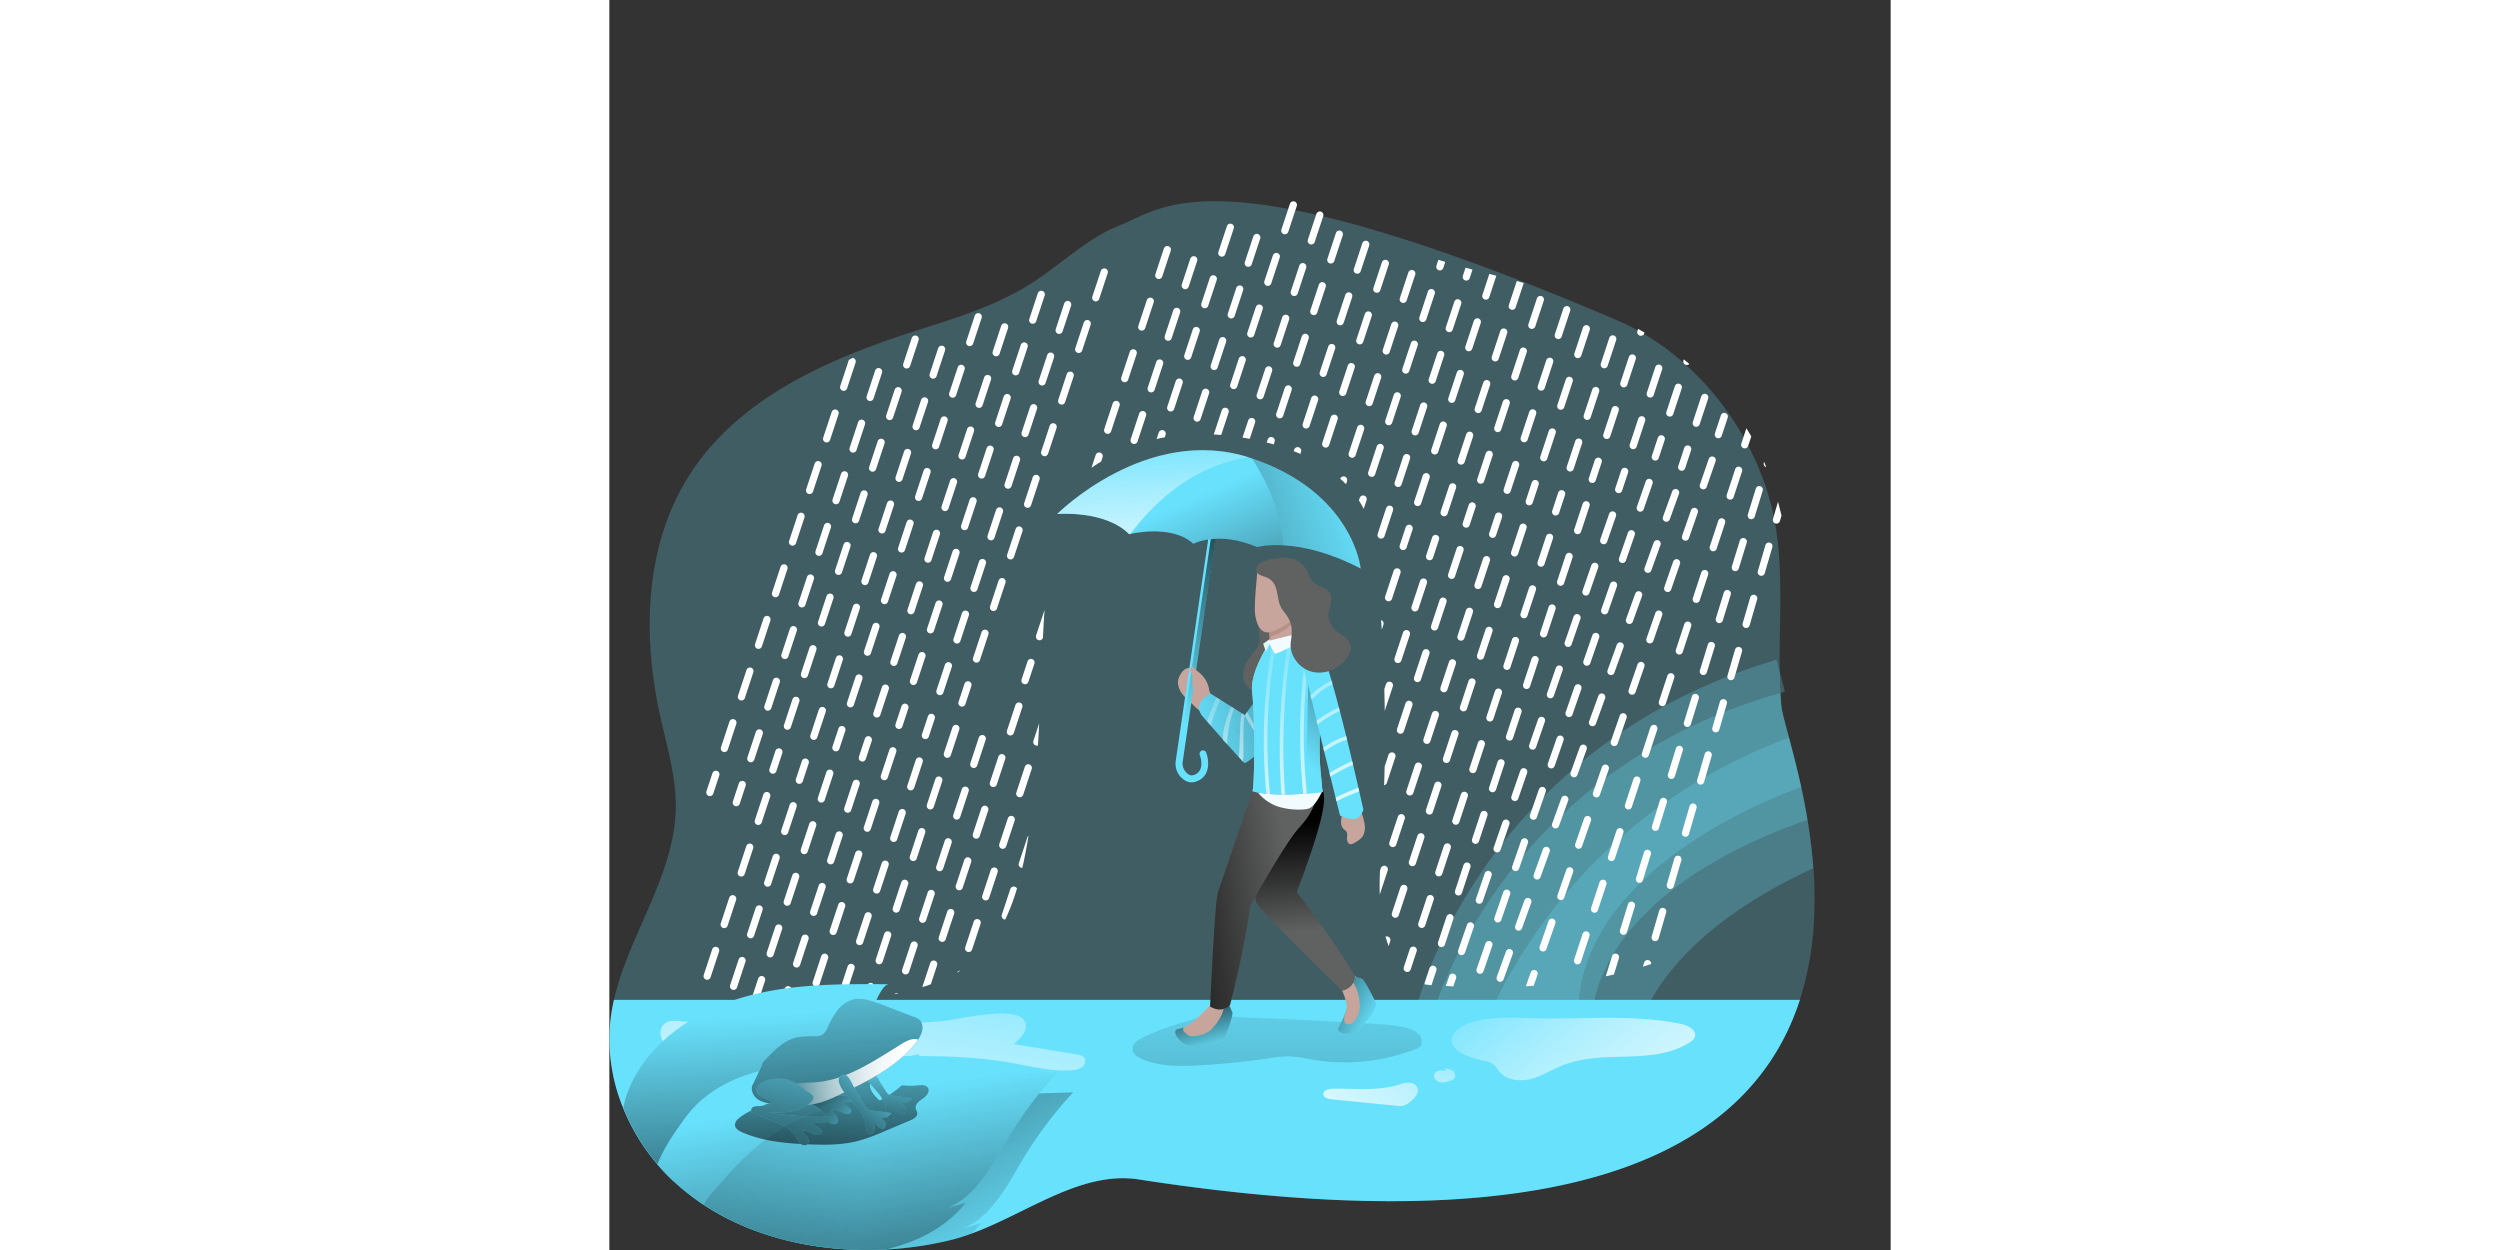 <svg id="Layer_1" data-name="Layer 1" xmlns="http://www.w3.org/2000/svg" xmlns:xlink="http://www.w3.org/1999/xlink" viewBox="0 0 562.53 548.78" width="200" height="100" class="illustration styles_illustrationTablet__1DWOa"><rect x="0" y="0" width="562.53" height="548.78" fill="#333333" stroke="none"/><defs><linearGradient id="linear-gradient" x1="168.84" y1="495.22" x2="52.44" y2="283.43" gradientUnits="userSpaceOnUse"><stop offset="0" stop-color="#010101" stop-opacity="0"></stop><stop offset="0.95" stop-color="#010101"></stop></linearGradient><linearGradient id="linear-gradient-2" x1="307.63" y1="338.58" x2="306.77" y2="735.47" xlink:href="#linear-gradient"></linearGradient><linearGradient id="linear-gradient-3" x1="268.24" y1="243.83" x2="428.03" y2="201.74" xlink:href="#linear-gradient"></linearGradient><linearGradient id="linear-gradient-4" x1="267.21" y1="215.58" x2="350.54" y2="365.92" gradientUnits="userSpaceOnUse"><stop offset="0" stop-color="#fff" stop-opacity="0"></stop><stop offset="0.13" stop-color="#fff" stop-opacity="0.23"></stop><stop offset="0.23" stop-color="#fff" stop-opacity="0.41"></stop><stop offset="0.35" stop-color="#fff" stop-opacity="0.59"></stop><stop offset="0.48" stop-color="#fff" stop-opacity="0.74"></stop><stop offset="0.6" stop-color="#fff" stop-opacity="0.85"></stop><stop offset="0.72" stop-color="#fff" stop-opacity="0.93"></stop><stop offset="0.84" stop-color="#fff" stop-opacity="0.98"></stop><stop offset="0.95" stop-color="#fff"></stop></linearGradient><linearGradient id="linear-gradient-5" x1="269.68" y1="214.21" x2="353.01" y2="364.55" xlink:href="#linear-gradient-4"></linearGradient><linearGradient id="linear-gradient-6" x1="271.93" y1="212.97" x2="355.26" y2="363.31" xlink:href="#linear-gradient-4"></linearGradient><linearGradient id="linear-gradient-7" x1="278.01" y1="209.6" x2="361.34" y2="359.93" xlink:href="#linear-gradient-4"></linearGradient><linearGradient id="linear-gradient-8" x1="350.83" y1="373.5" x2="307.24" y2="349.02" xlink:href="#linear-gradient"></linearGradient><linearGradient id="linear-gradient-9" x1="319.6" y1="334.9" x2="315.88" y2="284.79" xlink:href="#linear-gradient"></linearGradient><linearGradient id="linear-gradient-10" x1="278.9" y1="387.75" x2="269.74" y2="355.1" xlink:href="#linear-gradient"></linearGradient><linearGradient id="linear-gradient-11" x1="314.23" y1="317.38" x2="236.63" y2="329.69" xlink:href="#linear-gradient"></linearGradient><linearGradient id="linear-gradient-12" x1="285.67" y1="205.35" x2="369" y2="355.69" xlink:href="#linear-gradient-4"></linearGradient><linearGradient id="linear-gradient-13" x1="290.76" y1="202.53" x2="374.09" y2="352.87" xlink:href="#linear-gradient-4"></linearGradient><linearGradient id="linear-gradient-14" x1="297.18" y1="198.97" x2="380.5" y2="349.31" xlink:href="#linear-gradient-4"></linearGradient><linearGradient id="linear-gradient-15" x1="317.28" y1="258.18" x2="385.02" y2="177.3" xlink:href="#linear-gradient"></linearGradient><linearGradient id="linear-gradient-16" x1="307.2" y1="193.42" x2="390.53" y2="343.76" xlink:href="#linear-gradient-4"></linearGradient><linearGradient id="linear-gradient-17" x1="304.67" y1="194.82" x2="388" y2="345.15" xlink:href="#linear-gradient-4"></linearGradient><linearGradient id="linear-gradient-18" x1="301.85" y1="196.38" x2="385.18" y2="346.72" xlink:href="#linear-gradient-4"></linearGradient><linearGradient id="linear-gradient-19" x1="299.23" y1="197.84" x2="382.56" y2="348.17" xlink:href="#linear-gradient-4"></linearGradient><linearGradient id="linear-gradient-20" x1="296.52" y1="199.34" x2="379.85" y2="349.67" xlink:href="#linear-gradient-4"></linearGradient><linearGradient id="linear-gradient-21" x1="269.4" y1="244.6" x2="303.27" y2="114.28" xlink:href="#linear-gradient"></linearGradient><linearGradient id="linear-gradient-22" x1="251.58" y1="113.35" x2="258.03" y2="234.26" xlink:href="#linear-gradient-4"></linearGradient><linearGradient id="linear-gradient-23" x1="342.59" y1="144.22" x2="138.56" y2="210.8" xlink:href="#linear-gradient"></linearGradient><linearGradient id="linear-gradient-24" x1="270.85" y1="144.69" x2="329.04" y2="277.98" xlink:href="#linear-gradient"></linearGradient><clipPath id="clip-path" transform="translate(-14.33 73.96)"><path d="M207,175.08c-4.68,43.1-1.81,87.08-10.8,129.5-3.36,15.86-8.89,32.22-21.16,42.83-7.21,6.23-16.23,10-25.39,12.62-26.28,7.54-54.16,6.4-81.47,5.19-4.31-.19-9-.53-12.22-3.42-2.58-2.33-3.67-5.85-4.57-9.21a244.92,244.92,0,0,1-3-113.75c3-13.89,7.12-27.56,8.75-41.67,1.79-15.52.49-31.42,4.09-46.62C69.22,116.81,99.62,93,131,78.16s65.61-23.7,94.85-42.33c14.64-9.32,28.26-21.19,45.06-25.57S305.76,9.69,322,16s31.49,15.14,47.85,21.23c15.79,5.88,32.41,9.16,48.62,13.77C455.94,61.7,493,81.15,513.61,114.19c16.65,26.7,20.81,59.49,19.3,90.92s-8.24,62.37-11.64,93.65c-.91,8.32-1.7,17-6.2,24.09-3.38,5.3-8.58,9.17-13.9,12.52-36.19,22.78-81.31,25.88-124,23.32-3.41-.2-6.95-.47-9.95-2.1a18.64,18.64,0,0,1-6.31-6.36c-10.22-15.5-8.75-35.6-7.58-54.13A755.33,755.33,0,0,0,351,172.45c-.63-6.19-1.35-12.43-3.44-18.29-8.46-23.63-36.16-34-61.11-36.83-20.95-2.35-39.82,1-57.68,12.24C211.87,140.24,209.17,155.44,207,175.08Z" fill="none"></path></clipPath><linearGradient id="linear-gradient-25" x1="403" y1="336.68" x2="531.53" y2="504.49" xlink:href="#linear-gradient-4"></linearGradient><linearGradient id="linear-gradient-26" x1="142.53" y1="315.23" x2="97.9" y2="566.05" xlink:href="#linear-gradient-4"></linearGradient><linearGradient id="linear-gradient-27" x1="77.98" y1="371.88" x2="86.9" y2="530.76" xlink:href="#linear-gradient"></linearGradient><linearGradient id="linear-gradient-28" x1="391.99" y1="351.67" x2="282.49" y2="488.53" xlink:href="#linear-gradient-4"></linearGradient><linearGradient id="linear-gradient-29" x1="408.07" y1="364.53" x2="298.57" y2="501.4" xlink:href="#linear-gradient-4"></linearGradient><linearGradient id="linear-gradient-30" x1="121.82" y1="407.49" x2="150.38" y2="583.34" xlink:href="#linear-gradient"></linearGradient><linearGradient id="linear-gradient-31" x1="114.06" y1="356.1" x2="109" y2="493.86" xlink:href="#linear-gradient"></linearGradient><linearGradient id="linear-gradient-32" x1="133.63" y1="422.99" x2="89.48" y2="391.54" xlink:href="#linear-gradient"></linearGradient><linearGradient id="linear-gradient-33" x1="136.88" y1="389.09" x2="131.04" y2="444.12" xlink:href="#linear-gradient"></linearGradient><linearGradient id="linear-gradient-34" x1="110.88" y1="337.66" x2="121.15" y2="495.66" xlink:href="#linear-gradient"></linearGradient><linearGradient id="linear-gradient-35" x1="91.28" y1="396.75" x2="149.85" y2="396.75" xlink:href="#linear-gradient-4"></linearGradient><linearGradient id="linear-gradient-36" x1="101.97" y1="365.52" x2="82.82" y2="485.26" xlink:href="#linear-gradient"></linearGradient><linearGradient id="linear-gradient-37" x1="137.41" y1="393.67" x2="103.14" y2="440.03" xlink:href="#linear-gradient"></linearGradient><linearGradient id="linear-gradient-38" x1="125.36" y1="439.7" x2="-406.22" y2="412.4" xlink:href="#linear-gradient"></linearGradient></defs><title>Rain</title><path d="M543.33,326.88A138.31,138.31,0,0,1,537,365c-19.18,59.41-88.07,110.14-290.2,78.85-28.69-4.44-54.94,20.07-83.32,26.75a155.15,155.15,0,0,1-52.27,3.33C86,471.25,61,462,42.37,444.46S12,400.68,14.73,374.62A80.29,80.29,0,0,1,16.34,365c.07-.22.1-.47.16-.69,6.69-28.5,26.5-54.09,27-83.51.22-14-4.06-27.55-7-41.18-7.61-34.59-6.56-73,11.86-103.22,21-34.49,60.17-52,97.77-64.23,18.42-6,37.31-11.38,53.76-21.91,13-8.3,24.29-19.71,38.52-25.29,19.88-7.8,41.94-33.48,217.73,41.4,33,14,59,45.68,68.23,81.32,6.08,23.58,3.39,48.44,3.8,73,.06,3.21.16,6.41.35,9.61.09,1.87.25,3.74.41,5.61.22,2.47,1.56,7.36,3.36,14.05,1.59,5.92,3.52,13.28,5.36,21.62,1,4.53,1.93,9.38,2.76,14.45,1.11,6.72,2,13.86,2.57,21.24A184.91,184.91,0,0,1,543.33,326.88Z" transform="translate(-14.33 73.96)" fill="#68e1fd" opacity="0.24" style="isolation: isolate;"></path><path d="M537.56,271.56c-17.28,6.24-92.92,36.61-97.68,94.34h-70.5s28.85-112.19,157.4-150.27l1.3,5,2.38,9.07c-.7.19-1.36.35-2,.54.09,1.87.25,3.74.41,5.61.22,2.47,1.56,7.36,3.36,14.05C533.79,255.86,535.72,263.22,537.56,271.56Z" transform="translate(-14.33 73.96)" fill="#68e1fd" opacity="0.24" style="isolation: isolate;"></path><path d="M540.32,286c-23.62,8-90.67,35.19-95.08,88.8h-70.5s.85-3.3,2.88-8.91c9.8-26.72,46.95-106.14,150.81-135.62.09,1.87.25,3.74.41,5.61.22,2.47,1.56,7.36,3.36,14.05,1.59,5.92,3.52,13.28,5.36,21.62C538.54,276.09,539.49,280.94,540.32,286Z" transform="translate(-14.33 73.96)" fill="#68e1fd" opacity="0.24" style="isolation: isolate;"></path><path d="M542.89,307.25c-28.5,13-76.63,41.56-80.37,87.22H392a144.56,144.56,0,0,1,7.2-19.66c1.17-2.76,2.54-5.74,4.09-8.91,16.36-33.41,53.35-87.81,128.93-116,1.59,5.92,3.52,13.28,5.36,21.62,1,4.53,1.93,9.38,2.76,14.45C541.43,292.73,542.35,299.87,542.89,307.25Z" transform="translate(-14.33 73.96)" fill="#68e1fd" opacity="0.24" style="isolation: isolate;"></path><path d="M537,365c-19.18,59.41-88.07,110.14-290.2,78.85-25.36-3.93-48.82,14.77-73.52,23.77a82.91,82.91,0,0,1-9.8,3,155.52,155.52,0,0,1-27.8,4,157.34,157.34,0,0,1-24.47-.67c-23.62-2.5-47-10.84-65.28-26.34-1.08-.92-2.19-1.87-3.23-2.85a3,3,0,0,1-.35-.29,86.66,86.66,0,0,1-6.94-7.26,90.87,90.87,0,0,1-15-24.66v0a79.21,79.21,0,0,1-5.67-37.88A80.29,80.29,0,0,1,16.34,365Z" transform="translate(-14.33 73.96)" fill="#68e1fd"></path><path d="M218,405.59A175.09,175.09,0,0,0,195.87,435c-7,11.73-13.72,25.23-26.37,30.37,2.66-.76,5.32-1.52,8-2.31a49,49,0,0,1-4.22,4.62,82.91,82.91,0,0,1-9.8,3,155.52,155.52,0,0,1-27.8,4,157.34,157.34,0,0,1-24.47-.67c-25-2.66-49.87-11.85-68.51-29.19,2.92-6.95,7.83-13.83,11.54-18.93,8.27-11.51,21.84-18.45,35.5-21.21,16.36-3.3,33.29-1.49,49.94-.28A686,686,0,0,0,218,405.59Z" transform="translate(-14.33 73.96)" fill="url(#linear-gradient)"></path><path d="M248.34,381.64c-2.06,1-4.37,2.6-4.3,4.9.05,2.13,2.16,3.58,4.12,4.44,7.54,3.29,16.08,3.24,24.3,2.82,10.74-.55,21.46-1.64,32.09-3.25a48.71,48.71,0,0,1,8-.79,61,61,0,0,1,9.76,1.38,86.43,86.43,0,0,0,46-4.5,5.47,5.47,0,0,0,1.52-.78c1.51-1.19,1.46-3.64.35-5.21a9.13,9.13,0,0,0-4.8-3c-4.37-1.41-9-1.72-13.61-2q-28.31-1.78-56.64-2.85c-7.77-.3-16.3-1.72-23.79.53C263.54,375.65,255.69,378,248.34,381.64Z" transform="translate(-14.33 73.96)" fill="url(#linear-gradient-2)"></path><path d="M335.89,284.31a12.11,12.11,0,0,0-.29,3.11,4.07,4.07,0,0,0,1.28,2.76,7.4,7.4,0,0,1,.82.66c.75.81.55,2.09.5,3.21s.38,2.52,1.49,2.63a2.48,2.48,0,0,0,1.35-.39c1.72-.89,3.5-2,4.37-3.71a8.57,8.57,0,0,0,.38-5.33,25.71,25.71,0,0,0-1.48-5.08,1.19,1.19,0,0,0-.4-.58,1.16,1.16,0,0,0-.64-.13,13.93,13.93,0,0,0-5.61,1.2" transform="translate(-14.33 73.96)" fill="#c8a59c"></path><path d="M280.43,233.89a10.39,10.39,0,0,1-2.71-4.67,12.08,12.08,0,0,0-2.4-5.83c-1.58-2-4.91-4.95-7.7-3.84a5.11,5.11,0,0,0-2.25,2.12,8.57,8.57,0,0,0-1.2,2.4c-.69,2.45.43,5.09,2,7.05a43,43,0,0,0,4.1,4,20.94,20.94,0,0,0,3.56,3.17" transform="translate(-14.33 73.96)" fill="#c8a59c"></path><path d="M314.57,240.84s-5.41,6.22-11.11,11.83c-.37.39-.77.77-1.15,1.14-3.4,3.28-6.75,6.18-9,7.26-.45.21-18.23-20.18-18.23-20.18-5.59-6.07,3.11-10.41,3.11-10.41L293.31,240l1.05-1.42,6.58-8.93,1-1.32L317.58,207Z" transform="translate(-14.33 73.96)" fill="#68e1fd"></path><path d="M314.57,240.84s-5.41,6.22-11.11,11.83c-.37.39-.77.77-1.15,1.14-3.4,3.28-6.75,6.18-9,7.26-.45.21-18.23-20.18-18.23-20.18-5.59-6.07,3.11-10.41,3.11-10.41L293.31,240l1.05-1.42,6.58-8.93,1-1.32L317.58,207Z" transform="translate(-14.33 73.96)" fill="url(#linear-gradient-3)"></path><path d="M278.44,244.6c-.44-.37-1.24-1.47-1.63-1.81a94.07,94.07,0,0,1,4.1-10.54l1.56,1A69.25,69.25,0,0,0,278.44,244.6Z" transform="translate(-14.33 73.96)" fill="url(#linear-gradient-4)"></path><path d="M285.58,252.76c-.43-.35-1.39-1.35-1.82-1.7-.59-3.46,1.91-11.15,3.54-14.72l1.4.74C287,240.74,285.48,248.84,285.58,252.76Z" transform="translate(-14.33 73.96)" fill="url(#linear-gradient-5)"></path><path d="M292.51,260.38c-.42-.16-1.72-2-1.83-2,.56-4.94.23-14.48,1.21-19.18l1.34.71C292.27,244.6,293.05,255.43,292.51,260.38Z" transform="translate(-14.33 73.96)" fill="url(#linear-gradient-6)"></path><path d="M303.46,252.67c-.37.39-.77.77-1.15,1.14a88.76,88.76,0,0,1-9-13.82l1.05-1.42A87.83,87.83,0,0,0,303.46,252.67Z" transform="translate(-14.33 73.96)" fill="url(#linear-gradient-7)"></path><path d="M310.68,239.14a101.62,101.62,0,0,1-9.74-9.5l1-1.32a99.16,99.16,0,0,0,9.83,9.61C312.54,238.61,311.47,239.81,310.68,239.14Z" transform="translate(-14.33 73.96)" fill="#75b1b0"></path><path d="M306.37,192.4c-3.45,1.47-6.3,4-7.07,7.39-.58,2.51.82,4.72.56,7.2-.31,3-2.5,5.21-4.25,7.45-3.83,4.89-4.73,11.93,1.73,15.32a11.19,11.19,0,0,0,11.71-1.24c3.16-2.42,3.55-6.53,5.77-9.6,2.42-3.36,5.73-5.44,7.18-9.5,1.88-5.23,2.44-14.22-3.38-17.24C315.29,190.46,310.41,190.68,306.37,192.4Z" transform="translate(-14.33 73.96)" fill="#606161"></path><path d="M341.57,354.6l-.13.49-.12-.58Z" transform="translate(-14.33 73.96)" fill="#b3d8dc"></path><path d="M351.12,366.9A20.49,20.49,0,0,1,346,375a8.61,8.61,0,0,1-2.26,3.12c-3.69,3-11,1.64-9.27-.95a47.28,47.28,0,0,0,3.84-9l3.14-13,.13-.49a4.32,4.32,0,0,1,.61.22c.67.21,1.64.55,2.44.79C346,356.07,351.12,366.9,351.12,366.9Z" transform="translate(-14.33 73.96)" fill="#68e1fd"></path><path d="M351.12,366.9A20.49,20.49,0,0,1,346,375a8.61,8.61,0,0,1-2.26,3.12c-3.69,3-11,1.64-9.27-.95a47.28,47.28,0,0,0,3.84-9l3.14-13,.13-.49a4.32,4.32,0,0,1,.61.22c.67.21,1.64.55,2.44.79C346,356.07,351.12,366.9,351.12,366.9Z" transform="translate(-14.33 73.96)" fill="url(#linear-gradient-8)"></path><path d="M342.18,354.82a4.32,4.32,0,0,0-.61-.22l.06-.24A3.62,3.62,0,0,1,342.18,354.82Z" transform="translate(-14.33 73.96)" fill="#b3d8dc"></path><path d="M335.59,360s3.32,6.4,2.19,9.78-1.51,6.3,1.43,5.89,4.49-5.38,4.59-7.44-.76-8.81-3.3-11.16" transform="translate(-14.33 73.96)" fill="#c8a59c"></path><path d="M324.24,267.42s3.29-.46,3.86,8.93-12,41.36-12,41.36a419.4,419.4,0,0,1,25.58,36.66s.38,5.08-5.6,6.66c0,0-35.46-34.53-37.58-38.47s0-51.49,0-51.49S310.86,277.74,324.24,267.42Z" transform="translate(-14.33 73.96)" fill="#606161"></path><path d="M324.24,267.42s3.29-.46,3.86,8.93-12,41.36-12,41.36a419.4,419.4,0,0,1,25.58,36.66s.38,5.08-5.6,6.66c0,0-35.46-34.53-37.58-38.47s0-51.49,0-51.49S310.86,277.74,324.24,267.42Z" transform="translate(-14.33 73.96)" fill="url(#linear-gradient-9)"></path><path d="M286.53,367.51l-.49.27.36-.52A1.05,1.05,0,0,0,286.53,367.51Z" transform="translate(-14.33 73.96)" fill="#b3d8dc"></path><path d="M284.15,382.86a28.49,28.49,0,0,1-10.59,1.89,9.87,9.87,0,0,1-4.06.52c-4.7-.64-8.73-6.81-5.68-7.39a74.93,74.93,0,0,0,10.62-3.48l11.6-6.62.49-.27c0,.09.12.27.21.46.3.67.73,1.64,1.1,2.44C288.45,371.69,284.15,382.86,284.15,382.86Z" transform="translate(-14.33 73.96)" fill="#68e1fd"></path><path d="M284.15,382.86a28.49,28.49,0,0,1-10.59,1.89,9.87,9.87,0,0,1-4.06.52c-4.7-.64-8.73-6.81-5.68-7.39a74.93,74.93,0,0,0,10.62-3.48l11.6-6.62.49-.27c0,.09.12.27.21.46.3.67.73,1.64,1.1,2.44C288.45,371.69,284.15,382.86,284.15,382.86Z" transform="translate(-14.33 73.96)" fill="url(#linear-gradient-10)"></path><path d="M286.74,368c-.09-.19-.18-.37-.21-.46l.18-.12A3.51,3.51,0,0,1,286.74,368Z" transform="translate(-14.33 73.96)" fill="#b3d8dc"></path><path d="M278.49,366.83s-6.87,7.78-10.1,9.28-2.56,2.37-.24,4.21,8.44-.52,10-1.87,5.86-6.61,5.83-10.07" transform="translate(-14.33 73.96)" fill="#c8a59c"></path><path d="M324.27,277.41s-.61,5-7,11.91-21.49,34.27-21.49,34.27a418.45,418.45,0,0,1-9,43.78s-3.43,3.77-8.69.52c0,0,2-45.88,3.43-50.13s15.17-44.43,15.17-44.43S307.57,274.79,324.27,277.41Z" transform="translate(-14.33 73.96)" fill="#606161"></path><path d="M324.27,277.41s-.61,5-7,11.91-21.49,34.27-21.49,34.27a418.45,418.45,0,0,1-9,43.78s-3.43,3.77-8.69.52c0,0,2-45.88,3.43-50.13s15.17-44.43,15.17-44.43S307.57,274.79,324.27,277.41Z" transform="translate(-14.33 73.96)" fill="url(#linear-gradient-11)"></path><path d="M299.12,274.05a19.71,19.71,0,0,0,6.48,5.15c4.38,2.26,12.3,2.78,15.61,1.86s6.36-8.29,6.36-8.29S301.61,274.76,299.12,274.05Z" transform="translate(-14.33 73.96)" fill="#f2fbff"></path><path d="M321.17,207.34a15,15,0,0,1,6.35,8.78c1.36,5.84-2.7,31.07-.81,49.93.75,7.47.86,7.67.86,7.67s-21,2.86-30.95-.39c.77,1.27,1.53-27.41-.1-43.87-.9-9.11,8.39-22.39,8.39-22.39S313.08,204.53,321.17,207.34Z" transform="translate(-14.33 73.96)" fill="#93c6c9"></path><path d="M326.71,266.06c.75,7.46.87,7.66.87,7.66s-2.89.39-7,.72l-1.62.12c-2.43.16-5.17.3-8,.32h-1.63c-1.68,0-3.34-.08-4.95-.19-.55-.05-1.09-.1-1.63-.17a28.76,28.76,0,0,1-6.09-1.17c.74-.94,1.4-28.07-.16-43.88-.9-9.13,8.38-22.41,8.38-22.41s.32-.1.9-.24,1-.23,1.7-.35a34.34,34.34,0,0,1,5.08-.46c.53,0,1.06,0,1.62,0a23.91,23.91,0,0,1,6.74,1.22,1,1,0,0,1,.23.07,11.4,11.4,0,0,1,1.26.91,14.79,14.79,0,0,1,5.07,7.87C328.88,222,324.82,247.18,326.71,266.06Z" transform="translate(-14.33 73.96)" fill="#68e1fd"></path><path d="M304.41,274.69c-.55-.05-1.09-.1-1.63-.17a240.64,240.64,0,0,1,3-67.7c.44-.1,1-.23,1.7-.35A238.08,238.08,0,0,0,304.41,274.69Z" transform="translate(-14.33 73.96)" fill="url(#linear-gradient-12)"></path><path d="M311,274.88h-1.63A297,297,0,0,1,312.59,206c.53,0,1.06,0,1.62,0A293.29,293.29,0,0,0,311,274.88Z" transform="translate(-14.33 73.96)" fill="url(#linear-gradient-13)"></path><path d="M320.57,274.44l-1.62.12a255.4,255.4,0,0,1,2-67.29,1,1,0,0,1,.23.07,11.4,11.4,0,0,1,1.26.91A251.33,251.33,0,0,0,320.57,274.44Z" transform="translate(-14.33 73.96)" fill="url(#linear-gradient-14)"></path><polygon points="289.96 280.56 287.05 282.6 288.24 286.14 290.02 282.27 289.96 280.56" fill="#e4f4f6"></polygon><path d="M316.84,194.93l2.22,11.61s-12,3-14.53,2.71L304,203.2" transform="translate(-14.33 73.96)" fill="#c8a59c"></path><path d="M316.81,195.19a.88.88,0,0,1,.05-.15l0-.11L304,203.2l.3,3.4c.28-.08.43-1.11.73-1.22C307.17,204.61,314.43,202.12,316.81,195.19Z" transform="translate(-14.33 73.96)" fill="#b69188"></path><path d="M318.63,203.66,320,207s-12.79,6.17-13.3,6.11-3.2-5.64-3.2-5.64Z" transform="translate(-14.33 73.96)" fill="#f2fbff"></path><path d="M321,183.59c-1.07-3.94-4.38-8.67-12.52-9.63-5.83-.7-8.4.76-8.85,2.51a3.27,3.27,0,0,0-.59,1.36l-.18-1.2c-.26,3.28-1.23,12.1-1.14,17.11s2.08,10.19,5.74,9.93,12.36-5.83,14.24-8.19S322.05,187.53,321,183.59Z" transform="translate(-14.33 73.96)" fill="#c8a59c"></path><path d="M316.86,210.35l18.25,73.71a14.94,14.94,0,0,0,5.94,1.54c3,0,4.34-4,4.34-4s-14.67-66.71-19.53-71.22S316.7,207.55,316.86,210.35Z" transform="translate(-14.33 73.96)" fill="#68e1fd"></path><path d="M326.3,248.47l-5.17-21.75s-.48,26.8-.86,31.57c-1.32,16.27,7.3,14.48,7.3,14.48l-.86-22.64" transform="translate(-14.33 73.96)" fill="url(#linear-gradient-15)"></path><path d="M307,171.29s-6.32.41-8,2.93c-1.95,3,.52,4.27,3.08,5.05,7.26,2.22,4.27,10.12,8,14.77,3.94,4.88,4.34,7.62,3.45,13.62-.85,5.78,3.42,11.7,9.06,13.23s12-1.07,15.44-5.81c1.32-1.81,2.27-4.15,1.58-6.29-.95-3-4.49-4.18-6.75-6.36a9.11,9.11,0,0,1-2.71-7.4c.3-2.94,2-6.08.54-8.65-1.08-1.89-3.42-2.55-5.41-3.42-4-1.78-3.71-6.24-6.68-9.11C315.56,170.83,311.11,170.51,307,171.29Z" transform="translate(-14.33 73.96)" fill="#606161"></path><path d="M331.86,226.44a30,30,0,0,0-9.31,6.9l-.45-1.87a31.26,31.26,0,0,1,9.3-6.61C331.56,225.37,331.7,225.91,331.86,226.44Z" transform="translate(-14.33 73.96)" fill="url(#linear-gradient-16)"></path><path d="M335,238.21a48,48,0,0,0-9.8,6l-.42-1.71a50.25,50.25,0,0,1,9.82-5.83C334.77,237.16,334.91,237.67,335,238.21Z" transform="translate(-14.33 73.96)" fill="url(#linear-gradient-17)"></path><path d="M338.2,250.76a32.8,32.8,0,0,0-10,5.23l-.42-1.7a35.64,35.64,0,0,1,10.08-5.12C337.94,249.7,338.07,250.23,338.2,250.76Z" transform="translate(-14.33 73.96)" fill="url(#linear-gradient-18)"></path><path d="M340.86,261.77a81.61,81.61,0,0,0-10,5.26l-.4-1.65a82,82,0,0,1,10-5.19C340.6,260.73,340.73,261.24,340.86,261.77Z" transform="translate(-14.33 73.96)" fill="url(#linear-gradient-19)"></path><path d="M343.57,273.48a81.83,81.83,0,0,0-10,4.38l-.4-1.61a78.39,78.39,0,0,1,10-4.34C343.33,272.46,343.46,273,343.57,273.48Z" transform="translate(-14.33 73.96)" fill="url(#linear-gradient-20)"></path><path d="M276.36,256.45c1.23,3.23,2,10-3.81,12.48a7.1,7.1,0,0,1-2.5.58h-.12a5.31,5.31,0,0,1-2.54-.64,8.56,8.56,0,0,1-4.48-7.75l0-.25,0-.24L277.52,161a1.52,1.52,0,0,1,2.2-1.13,1.51,1.51,0,0,1,.82,1.59L266,260.84a5.76,5.76,0,0,0,2.9,5.34,2.07,2.07,0,0,0,1.4.22,2.83,2.83,0,0,0,1.07-.28c4.64-2,2.29-8.3,2.2-8.57a1.54,1.54,0,0,1,.88-2,1.51,1.51,0,0,1,1.22.1A1.3,1.3,0,0,1,276.36,256.45Z" transform="translate(-14.33 73.96)" fill="#68e1fd"></path><path d="M276.36,256.45c1.23,3.23,2,10-3.81,12.48a7.1,7.1,0,0,1-2.5.58,6.13,6.13,0,0,1-1.59-.55,8.41,8.41,0,0,1-4.45-7.75L264,261l0-.25,14.61-99.65a1.06,1.06,0,1,1,2,.34L266,260.84a5.76,5.76,0,0,0,2.9,5.34,2.07,2.07,0,0,0,1.4.22,2.57,2.57,0,0,0,2.17-.19c4.61-1.95,2.26-8.3,2.17-8.57a1.49,1.49,0,0,1,.88-1.95.27.27,0,0,1,.15,0A1.3,1.3,0,0,1,276.36,256.45Z" transform="translate(-14.33 73.96)" fill="url(#linear-gradient-21)"></path><path d="M242.57,160.57s18.47-4.71,28.16,4.21c0,0,10.76-5.88,28,1.4,0,0,17.53-5.05,45.47,9.47,0,0-3.19-33.68-48.49-48.61s-84.78,24.66-84.78,24.66S232,149.88,242.57,160.57Z" transform="translate(-14.33 73.96)" fill="#68e1fd"></path><path d="M295,126.81c-24.47,3.54-41.62,19.92-51.93,33.65a4.78,4.78,0,0,1-.49.12C232,149.87,211,151.7,211,151.7S250,112.53,295,126.81Z" transform="translate(-14.33 73.96)" fill="url(#linear-gradient-22)"></path><path d="M344.22,175.66c-14.46-7.51-26.15-9.8-34.05-10.26-.73-10.55-4.24-23.34-13.39-37.65-.09-.18-.22-.3-.31-.45,20.54,6.92,32.28,17.72,39,27.36C343.31,166,344.22,175.66,344.22,175.66Z" transform="translate(-14.33 73.96)" fill="url(#linear-gradient-23)"></path><path d="M310.17,165.4c-7.35-.39-11.44.77-11.44.77a6.66,6.66,0,0,0-1-.37,40.49,40.49,0,0,0-18.91-3.11,23.14,23.14,0,0,0-8.12,2.1c-8.73-8.08-24.68-5-27.67-4.33a100.5,100.5,0,0,1,16-17c9.46-8,21.42-14.59,36-16.69a7.38,7.38,0,0,1,.73.21c.27.09.52.18.76.28.09.15.22.27.31.45C305.93,142.06,309.44,154.85,310.17,165.4Z" transform="translate(-14.33 73.96)" fill="url(#linear-gradient-24)"></path><path d="M271.12,219.35a1.37,1.37,0,0,0-1-.48,1,1,0,0,0-.74,1.09,4.52,4.52,0,0,0,.43,1.38,10.77,10.77,0,0,1,.45,4,5.1,5.1,0,0,0,.55,2.87c.05.09.14.19.24.19a.27.27,0,0,0,.18-.05,1.86,1.86,0,0,0,.67-1.28,22.74,22.74,0,0,0,.48-4.36,5.44,5.44,0,0,0-.09-1.89A4.72,4.72,0,0,0,271.12,219.35Z" transform="translate(-14.33 73.96)" fill="#c8a59c"></path><g clip-path="url(#clip-path)"><line x1="106.61" y1="158.68" x2="44.13" y2="347.92" fill="none" stroke="#fff" stroke-linecap="round" stroke-miterlimit="10" stroke-width="3.17" stroke-dasharray="11.93"></line><line x1="118.21" y1="163.15" x2="55.73" y2="352.38" fill="none" stroke="#fff" stroke-linecap="round" stroke-miterlimit="10" stroke-width="3.17" stroke-dasharray="11.93"></line><line x1="134.28" y1="148.87" x2="71.8" y2="338.1" fill="none" stroke="#fff" stroke-linecap="round" stroke-miterlimit="10" stroke-width="3.17" stroke-dasharray="11.93"></line><line x1="145.88" y1="153.33" x2="83.4" y2="342.56" fill="none" stroke="#fff" stroke-linecap="round" stroke-miterlimit="10" stroke-width="3.17" stroke-dasharray="11.93"></line><line x1="161.95" y1="139.05" x2="99.47" y2="328.28" fill="none" stroke="#fff" stroke-linecap="round" stroke-miterlimit="10" stroke-width="3.17" stroke-dasharray="11.93"></line><line x1="173.55" y1="143.51" x2="111.07" y2="332.74" fill="none" stroke="#fff" stroke-linecap="round" stroke-miterlimit="10" stroke-width="3.17" stroke-dasharray="11.93"></line><line x1="189.62" y1="129.23" x2="127.14" y2="318.46" fill="none" stroke="#fff" stroke-linecap="round" stroke-miterlimit="10" stroke-width="3.17" stroke-dasharray="11.93"></line><line x1="201.22" y1="133.69" x2="138.74" y2="322.92" fill="none" stroke="#fff" stroke-linecap="round" stroke-miterlimit="10" stroke-width="3.17" stroke-dasharray="11.93"></line><line x1="217.29" y1="119.41" x2="154.81" y2="308.64" fill="none" stroke="#fff" stroke-linecap="round" stroke-miterlimit="10" stroke-width="3.17" stroke-dasharray="11.93"></line><line x1="244.96" y1="109.59" x2="182.48" y2="298.82" fill="none" stroke="#fff" stroke-linecap="round" stroke-miterlimit="10" stroke-width="3.17" stroke-dasharray="11.93"></line><line x1="256.57" y1="114.05" x2="194.08" y2="303.29" fill="none" stroke="#fff" stroke-linecap="round" stroke-miterlimit="10" stroke-width="3.17" stroke-dasharray="11.93"></line><line x1="272.63" y1="99.77" x2="210.15" y2="289.01" fill="none" stroke="#fff" stroke-linecap="round" stroke-miterlimit="10" stroke-width="3.17" stroke-dasharray="11.93"></line><line x1="284.24" y1="104.24" x2="221.75" y2="293.47" fill="none" stroke="#fff" stroke-linecap="round" stroke-miterlimit="10" stroke-width="3.17" stroke-dasharray="11.93"></line><line x1="300.3" y1="89.95" x2="237.82" y2="279.19" fill="none" stroke="#fff" stroke-linecap="round" stroke-miterlimit="10" stroke-width="3.17" stroke-dasharray="11.93"></line><line x1="311.91" y1="94.42" x2="249.43" y2="283.65" fill="none" stroke="#fff" stroke-linecap="round" stroke-miterlimit="10" stroke-width="3.17" stroke-dasharray="11.93"></line><line x1="327.97" y1="80.13" x2="265.49" y2="269.37" fill="none" stroke="#fff" stroke-linecap="round" stroke-miterlimit="10" stroke-width="3.17" stroke-dasharray="11.93"></line><line x1="339.58" y1="84.6" x2="277.1" y2="273.83" fill="none" stroke="#fff" stroke-linecap="round" stroke-miterlimit="10" stroke-width="3.17" stroke-dasharray="11.93"></line><line x1="355.65" y1="70.32" x2="293.16" y2="259.55" fill="none" stroke="#fff" stroke-linecap="round" stroke-miterlimit="10" stroke-width="3.17" stroke-dasharray="11.93"></line><line x1="367.25" y1="74.78" x2="304.77" y2="264.01" fill="none" stroke="#fff" stroke-linecap="round" stroke-miterlimit="10" stroke-width="3.17" stroke-dasharray="11.93"></line><line x1="383.32" y1="60.5" x2="320.83" y2="249.73" fill="none" stroke="#fff" stroke-linecap="round" stroke-miterlimit="10" stroke-width="3.17" stroke-dasharray="11.93"></line><line x1="394.92" y1="64.96" x2="332.44" y2="254.19" fill="none" stroke="#fff" stroke-linecap="round" stroke-miterlimit="10" stroke-width="3.17" stroke-dasharray="11.93"></line><line x1="410.99" y1="50.68" x2="348.5" y2="239.91" fill="none" stroke="#fff" stroke-linecap="round" stroke-miterlimit="10" stroke-width="3.17" stroke-dasharray="11.93"></line><line x1="422.59" y1="55.14" x2="360.11" y2="244.37" fill="none" stroke="#fff" stroke-linecap="round" stroke-miterlimit="10" stroke-width="3.17" stroke-dasharray="11.93"></line><line x1="438.66" y1="40.86" x2="376.18" y2="230.09" fill="none" stroke="#fff" stroke-linecap="round" stroke-miterlimit="10" stroke-width="3.17" stroke-dasharray="11.93"></line><line x1="450.26" y1="45.32" x2="387.78" y2="234.56" fill="none" stroke="#fff" stroke-linecap="round" stroke-miterlimit="10" stroke-width="3.17" stroke-dasharray="11.93"></line><line x1="466.33" y1="31.04" x2="403.85" y2="220.27" fill="none" stroke="#fff" stroke-linecap="round" stroke-miterlimit="10" stroke-width="3.17" stroke-dasharray="11.93"></line><line x1="477.93" y1="35.5" x2="415.45" y2="224.74" fill="none" stroke="#fff" stroke-linecap="round" stroke-miterlimit="10" stroke-width="3.17" stroke-dasharray="11.93"></line><line x1="494" y1="21.22" x2="431.52" y2="210.46" fill="none" stroke="#fff" stroke-linecap="round" stroke-miterlimit="10" stroke-width="3.17" stroke-dasharray="11.93"></line><line x1="505.6" y1="25.69" x2="443.12" y2="214.92" fill="none" stroke="#fff" stroke-linecap="round" stroke-miterlimit="10" stroke-width="3.17" stroke-dasharray="11.93"></line><line x1="521.67" y1="11.4" x2="459.19" y2="200.64" fill="none" stroke="#fff" stroke-linecap="round" stroke-miterlimit="10" stroke-width="3.17" stroke-dasharray="11.93"></line><line x1="533.27" y1="15.87" x2="470.79" y2="205.1" fill="none" stroke="#fff" stroke-linecap="round" stroke-miterlimit="10" stroke-width="3.17" stroke-dasharray="11.93"></line><line x1="549.34" y1="1.59" x2="486.86" y2="190.82" fill="none" stroke="#fff" stroke-linecap="round" stroke-miterlimit="10" stroke-width="3.17" stroke-dasharray="11.93"></line><line x1="560.95" y1="6.05" x2="498.46" y2="195.28" fill="none" stroke="#fff" stroke-linecap="round" stroke-miterlimit="10" stroke-width="3.17" stroke-dasharray="11.93"></line><line x1="69.12" y1="349.26" x2="6.64" y2="538.49" fill="none" stroke="#fff" stroke-linecap="round" stroke-miterlimit="10" stroke-width="3.17" stroke-dasharray="11.93"></line><line x1="80.72" y1="353.72" x2="18.24" y2="542.95" fill="none" stroke="#fff" stroke-linecap="round" stroke-miterlimit="10" stroke-width="3.17" stroke-dasharray="11.93"></line><line x1="96.79" y1="339.44" x2="34.31" y2="528.67" fill="none" stroke="#fff" stroke-linecap="round" stroke-miterlimit="10" stroke-width="3.17" stroke-dasharray="11.93"></line><line x1="108.39" y1="343.9" x2="45.91" y2="533.13" fill="none" stroke="#fff" stroke-linecap="round" stroke-miterlimit="10" stroke-width="3.17" stroke-dasharray="11.93"></line><line x1="124.46" y1="329.62" x2="61.98" y2="518.85" fill="none" stroke="#fff" stroke-linecap="round" stroke-miterlimit="10" stroke-width="3.17" stroke-dasharray="11.93"></line><line x1="136.06" y1="334.08" x2="73.58" y2="523.32" fill="none" stroke="#fff" stroke-linecap="round" stroke-miterlimit="10" stroke-width="3.17" stroke-dasharray="11.93"></line><line x1="152.13" y1="319.8" x2="89.65" y2="509.03" fill="none" stroke="#fff" stroke-linecap="round" stroke-miterlimit="10" stroke-width="3.17" stroke-dasharray="11.93"></line><line x1="163.73" y1="324.26" x2="101.25" y2="513.5" fill="none" stroke="#fff" stroke-linecap="round" stroke-miterlimit="10" stroke-width="3.17" stroke-dasharray="11.93"></line><line x1="179.8" y1="309.98" x2="117.32" y2="499.21" fill="none" stroke="#fff" stroke-linecap="round" stroke-miterlimit="10" stroke-width="3.17" stroke-dasharray="11.93"></line><line x1="191.41" y1="314.44" x2="128.92" y2="503.68" fill="none" stroke="#fff" stroke-linecap="round" stroke-miterlimit="10" stroke-width="3.17" stroke-dasharray="11.93"></line><line x1="207.47" y1="300.16" x2="144.99" y2="489.4" fill="none" stroke="#fff" stroke-linecap="round" stroke-miterlimit="10" stroke-width="3.17" stroke-dasharray="11.93"></line><line x1="219.08" y1="304.63" x2="156.59" y2="493.86" fill="none" stroke="#fff" stroke-linecap="round" stroke-miterlimit="10" stroke-width="3.17" stroke-dasharray="11.93"></line><line x1="235.14" y1="290.34" x2="172.66" y2="479.58" fill="none" stroke="#fff" stroke-linecap="round" stroke-miterlimit="10" stroke-width="3.17" stroke-dasharray="11.93"></line><line x1="246.75" y1="294.81" x2="184.26" y2="484.04" fill="none" stroke="#fff" stroke-linecap="round" stroke-miterlimit="10" stroke-width="3.17" stroke-dasharray="11.93"></line><line x1="262.81" y1="280.53" x2="200.33" y2="469.76" fill="none" stroke="#fff" stroke-linecap="round" stroke-miterlimit="10" stroke-width="3.17" stroke-dasharray="11.93"></line><line x1="274.42" y1="284.99" x2="211.94" y2="474.22" fill="none" stroke="#fff" stroke-linecap="round" stroke-miterlimit="10" stroke-width="3.17" stroke-dasharray="11.93"></line><line x1="290.49" y1="270.71" x2="228" y2="459.94" fill="none" stroke="#fff" stroke-linecap="round" stroke-miterlimit="10" stroke-width="3.17" stroke-dasharray="11.93"></line><line x1="302.09" y1="275.17" x2="239.61" y2="464.4" fill="none" stroke="#fff" stroke-linecap="round" stroke-miterlimit="10" stroke-width="3.17" stroke-dasharray="11.93"></line><line x1="318.16" y1="260.89" x2="255.67" y2="450.12" fill="none" stroke="#fff" stroke-linecap="round" stroke-miterlimit="10" stroke-width="3.17" stroke-dasharray="11.93"></line><line x1="329.76" y1="265.35" x2="267.28" y2="454.58" fill="none" stroke="#fff" stroke-linecap="round" stroke-miterlimit="10" stroke-width="3.17" stroke-dasharray="11.93"></line><line x1="345.83" y1="251.07" x2="283.34" y2="440.3" fill="none" stroke="#fff" stroke-linecap="round" stroke-miterlimit="10" stroke-width="3.17" stroke-dasharray="11.93"></line><line x1="357.43" y1="255.53" x2="294.95" y2="444.77" fill="none" stroke="#fff" stroke-linecap="round" stroke-miterlimit="10" stroke-width="3.17" stroke-dasharray="11.93"></line><line x1="373.5" y1="241.25" x2="311.02" y2="430.48" fill="none" stroke="#fff" stroke-linecap="round" stroke-miterlimit="10" stroke-width="3.17" stroke-dasharray="11.93"></line><line x1="385.1" y1="245.71" x2="322.62" y2="434.95" fill="none" stroke="#fff" stroke-linecap="round" stroke-miterlimit="10" stroke-width="3.17" stroke-dasharray="11.93"></line><line x1="401.17" y1="231.43" x2="338.69" y2="420.67" fill="none" stroke="#fff" stroke-linecap="round" stroke-miterlimit="10" stroke-width="3.17" stroke-dasharray="11.93"></line><line x1="412.77" y1="235.89" x2="350.29" y2="425.13" fill="none" stroke="#fff" stroke-linecap="round" stroke-miterlimit="10" stroke-width="3.17" stroke-dasharray="11.93"></line><line x1="428.84" y1="221.61" x2="359.51" y2="431.82" fill="none" stroke="#fff" stroke-linecap="round" stroke-miterlimit="10" stroke-width="3.17" stroke-dasharray="11.93"></line><line x1="440.44" y1="226.08" x2="368.44" y2="434.2" fill="none" stroke="#fff" stroke-linecap="round" stroke-miterlimit="10" stroke-width="3.17" stroke-dasharray="11.93"></line><line x1="456.51" y1="211.79" x2="378.56" y2="436.58" fill="none" stroke="#fff" stroke-linecap="round" stroke-miterlimit="10" stroke-width="3.17" stroke-dasharray="11.93"></line><line x1="468.11" y1="216.26" x2="388.08" y2="437.77" fill="none" stroke="#fff" stroke-linecap="round" stroke-miterlimit="10" stroke-width="3.17" stroke-dasharray="11.93"></line><line x1="484.18" y1="201.98" x2="401.17" y2="441.34" fill="none" stroke="#fff" stroke-linecap="round" stroke-miterlimit="10" stroke-width="3.17" stroke-dasharray="11.93"></line><line x1="495.79" y1="206.44" x2="419.62" y2="438.37" fill="none" stroke="#fff" stroke-linecap="round" stroke-miterlimit="10" stroke-width="3.17" stroke-dasharray="11.93"></line><line x1="511.85" y1="192.16" x2="436.87" y2="435.99" fill="none" stroke="#fff" stroke-linecap="round" stroke-miterlimit="10" stroke-width="3.17" stroke-dasharray="11.93"></line><line x1="515.72" y1="216.85" x2="444.61" y2="461.58" fill="none" stroke="#fff" stroke-linecap="round" stroke-miterlimit="10" stroke-width="3.17" stroke-dasharray="11.93"></line></g><path d="M421,373.08c-10.05-.25-20.42-1.08-29.85,2.38-3.65,1.34-7.62,4.37-6.88,8.19.51,2.66,3.15,4.33,5.63,5.42a41.36,41.36,0,0,0,8,2.6,10.9,10.9,0,0,1,4.36,1.51c1.21.9,1.92,2.29,2.9,3.44,3.3,3.86,9.22,4.33,14.11,3s9.24-4.21,14-6.05c17.66-6.89,39.46.35,55.39-9.92a5.09,5.09,0,0,0,2.17-2.21c1.19-3-2.82-5.25-6-5.88C463.14,371.2,442.92,373.63,421,373.08Z" transform="translate(-14.33 73.96)" fill="url(#linear-gradient-25)"></path><path d="M196.54,374.09c2.21,3.52-1.42,7.75-4.69,10.31L219.79,389a4.73,4.73,0,0,1,2.93,1.23c1,1.21.49,3.21-.73,4.22a7.89,7.89,0,0,1-4.48,1.41c-8.56.7-17-1.48-25.5-3-47.27-8.5-96.4,3.67-143.72-4.56-3.31-.57-6.8-1.34-9.24-3.66s-3.22-6.68-.74-8.95c1.95-1.78,4.92-1.59,7.55-1.33,29.38,3,58.35,2.13,87.79,1.12,8.52-.29,17-.36,25.54-1C166.32,374,192.16,367.12,196.54,374.09Z" transform="translate(-14.33 73.96)" fill="url(#linear-gradient-26)"></path><path d="M137.06,358.14c-1.68,0-3.61,2.91-5.45,6.87-3.52,7.45-6.81,18.65-7.64,21.12-3.36,10.14-6.21,20.67-11.76,29.89-9.89,16.46-28.88,31.83-48.35,33.73A42.5,42.5,0,0,1,46,447.6c-1.08-.92-2.19-1.87-3.23-2.85a3,3,0,0,1-.35-.29,86.66,86.66,0,0,1-6.94-7.26,90.87,90.87,0,0,1-15-24.66v0a38.49,38.49,0,0,1,2.6-8.75c8.12-19.08,26.44-32.2,46.22-38.74,1-.34,2-.66,3-.95C93.13,357.88,115.29,358,137.06,358.14Z" transform="translate(-14.33 73.96)" fill="#68e1fd"></path><path d="M137.06,358.14c-1.68,0-3.61,2.91-5.45,6.87-3.52,7.45-6.81,18.65-7.64,21.12-3.36,10.14-6.21,20.67-11.76,29.89-9.89,16.46-28.88,31.83-48.35,33.73A42.5,42.5,0,0,1,46,447.6c-1.08-.92-2.19-1.87-3.23-2.85a3,3,0,0,1-.35-.29,86.66,86.66,0,0,1-6.94-7.26,90.94,90.94,0,0,1-15-24.7,38.49,38.49,0,0,1,2.6-8.75c8.12-19.08,26.44-32.2,46.22-38.74,1-.34,2-.66,3-.95C93.13,357.88,115.29,358,137.06,358.14Z" transform="translate(-14.33 73.96)" fill="url(#linear-gradient-27)"></path><path d="M331.91,404c-1.85,0-4.37.82-4.07,2.65.23,1.39,2,1.84,3.39,2l28.86,2.86a8.23,8.23,0,0,0,3-.08,8,8,0,0,0,2.69-1.57c2-1.55,4.19-3.85,3.33-6.22-.92-2.55-4.52-2.69-7.07-1.77C352.8,405.23,341.72,403.82,331.91,404Z" transform="translate(-14.33 73.96)" fill="url(#linear-gradient-28)"></path><path d="M382.05,396.2c-2.11-.46-5-.46-5.6,1.62-.39,1.45.91,2.92,2.36,3.28a8.66,8.66,0,0,0,4.43-.49,3.76,3.76,0,0,0,2.19-1.26,2.54,2.54,0,0,0-.9-3.24,7.23,7.23,0,0,0-3.52-1" transform="translate(-14.33 73.96)" fill="url(#linear-gradient-29)"></path><path d="M211.28,396.65A175.09,175.09,0,0,0,189.18,426c-7,11.73-13.72,25.23-26.37,30.37,2.66-.76,5.32-1.52,8-2.31-8.72,11-21.37,17.27-35.13,20.54a157.34,157.34,0,0,1-24.47-.67C86,471.25,61,462,42.37,444.46a86.66,86.66,0,0,1-6.94-7.26c2.85-7.39,8.18-14.87,12.14-20.32,8.27-11.51,21.84-18.45,35.51-21.21,16.35-3.3,33.28-1.49,49.93-.28A686,686,0,0,0,211.28,396.65Z" transform="translate(-14.33 73.96)" fill="#68e1fd"></path><path d="M211.28,396.65A175.09,175.09,0,0,0,189.18,426c-7,11.73-13.72,25.23-26.37,30.37,2.66-.76,5.32-1.52,8-2.31-8.72,11-21.37,17.27-35.13,20.54a157.34,157.34,0,0,1-24.47-.67c-2.16-.22-4.28-.5-6.44-.85-17.37-2.63-34.36-8.5-49-18.17a95.62,95.62,0,0,1-13.41-10.46,86.66,86.66,0,0,1-6.94-7.26c2.85-7.39,8.18-14.87,12.14-20.32,8.27-11.51,21.84-18.45,35.51-21.21,16.35-3.3,33.28-1.49,49.93-.28A686,686,0,0,0,211.28,396.65Z" transform="translate(-14.33 73.96)" fill="url(#linear-gradient-30)"></path><path d="M149.41,402.55c1.8-.22,4.12-.34,4.91,1.3s-.88,3.51-2.46,4.56-3.45,2.53-3,4.38c.14.64.57,1.2.65,1.85.2,1.57-1.53,2.63-3,3.24l-11.32,4.79a85.59,85.59,0,0,1-11.69,4.27c-7,1.82-14.45,1.79-21.73,1.49-10-.4-20.11-1.32-29.23-5.33-1.43-.63-3-1.62-3.07-3.18a3.92,3.92,0,0,1,1.66-2.86c4.62-4,10.92-5.34,16.37-8.12,3.79-1.94,7.18-4.6,11-6.51,8.09-4,17.34-4.3,26.16-3.47C133.08,399.75,140.9,403.57,149.41,402.55Z" transform="translate(-14.33 73.96)" fill="url(#linear-gradient-31)"></path><path d="M150.19,392.82c-.67,2.72-2.57,5-4.53,7a52.92,52.92,0,0,1-12.56,9.36,4.43,4.43,0,0,1-1.23-1.05c-1.78-1.81-3.59-4.19-3-6.63a8.05,8.05,0,0,1,2.22-3.23c2.91-3.08,6.05-6.25,10.08-7.54a32.71,32.71,0,0,1,5.32-1.05,29.62,29.62,0,0,1,3.78-.86A9.49,9.49,0,0,1,150.19,392.82Z" transform="translate(-14.33 73.96)" fill="#68e1fd"></path><path d="M107,404.8a50.54,50.54,0,0,1-10.22.44,165.44,165.44,0,0,0,27.77,1.9c-.09,1.57-1.86,2.49-3.42,2.63s-3.2-.19-4.68.34a38.24,38.24,0,0,1,3.21,2.3,2.11,2.11,0,0,1,.81,1c.26.88-.7,1.72-1.62,1.74a5.77,5.77,0,0,1-2.58-.86,13.69,13.69,0,0,0-4.52-1.28,9.78,9.78,0,0,0,2.12,2.71c.75.88,1.28,2.21.63,3.16-.76,1.13-2.6.84-3.57-.11a15.93,15.93,0,0,1-2.11-3.46c-1.83-3-5.31-4.48-8.57-5.79l-9.06-3.62c-.7-.28-1.48-.65-1.66-1.37a1.67,1.67,0,0,1,1.11-1.8,6,6,0,0,1,2.27-.28,16.9,16.9,0,0,0,4.06-.55c.66-.17,1.47-.66,1.25-1.31a1.18,1.18,0,0,0-.5-.56,28.71,28.71,0,0,0-3.52-1.6,3.85,3.85,0,0,1-2.38-2.83c-.15-1.64,1.36-2.94,2.84-3.68a15.74,15.74,0,0,1,15,.72c1.52,1,2.77,2.31,4.32,3.25,2.64,1.6,4.2,2.72,1.25,5.27A17.3,17.3,0,0,1,107,404.8Z" transform="translate(-14.33 73.96)" fill="#68e1fd"></path><path d="M107,404.8a50.54,50.54,0,0,1-10.22.44,165.44,165.44,0,0,0,27.77,1.9c-.09,1.57-1.86,2.49-3.42,2.63s-3.2-.19-4.68.34a38.24,38.24,0,0,1,3.21,2.3,2.11,2.11,0,0,1,.81,1c.26.88-.7,1.72-1.62,1.74a5.77,5.77,0,0,1-2.58-.86,13.69,13.69,0,0,0-4.52-1.28,9.78,9.78,0,0,0,2.12,2.71c.75.88,1.28,2.21.63,3.16-.76,1.13-2.6.84-3.57-.11a15.93,15.93,0,0,1-2.11-3.46c-1.83-3-5.31-4.48-8.57-5.79l-9.06-3.62c-.7-.28-1.48-.65-1.66-1.37a1.67,1.67,0,0,1,1.11-1.8,6,6,0,0,1,2.27-.28,16.9,16.9,0,0,0,4.06-.55c.66-.17,1.47-.66,1.25-1.31a1.18,1.18,0,0,0-.5-.56,28.71,28.71,0,0,0-3.52-1.6,3.85,3.85,0,0,1-2.38-2.83c-.15-1.64,1.36-2.94,2.84-3.68a15.74,15.74,0,0,1,15,.72c1.52,1,2.77,2.31,4.32,3.25,2.64,1.6,4.2,2.72,1.25,5.27A17.3,17.3,0,0,1,107,404.8Z" transform="translate(-14.33 73.96)" fill="url(#linear-gradient-32)"></path><path d="M135.78,405.18a4.3,4.3,0,0,0,1.23,1.38,4.47,4.47,0,0,0,1.73.48l8.45,1.12c-.75,1.7-2.92,2.11-4.76,2.29a5.28,5.28,0,0,1,2.09,2.1,1.83,1.83,0,0,1-.89,2.49c-1.56.44-2.55-1.91-4.14-2.15a5.79,5.79,0,0,1,.2,2.91,2,2,0,0,1-2.17,1.55c-1.37-.33-1.48-2.19-1.6-3.6a15.21,15.21,0,0,0-3.73-8.07c-1.88-2.34-4.09-4.42-5.87-6.84a14.5,14.5,0,0,1-1.91-3.36c-.45-1.21-.58-2.79.45-3.57,2.89-2.22,4.55,2.51,5.47,4.19Q132.87,400.75,135.78,405.18Z" transform="translate(-14.33 73.96)" fill="#68e1fd"></path><path d="M135.78,405.18a4.3,4.3,0,0,0,1.23,1.38,4.47,4.47,0,0,0,1.73.48l8.45,1.12c-.75,1.7-2.92,2.11-4.76,2.29a5.28,5.28,0,0,1,2.09,2.1,1.83,1.83,0,0,1-.89,2.49c-1.56.44-2.55-1.91-4.14-2.15a5.79,5.79,0,0,1,.2,2.91,2,2,0,0,1-2.17,1.55c-1.37-.33-1.48-2.19-1.6-3.6a15.21,15.21,0,0,0-3.73-8.07c-1.88-2.34-4.09-4.42-5.87-6.84a14.5,14.5,0,0,1-1.91-3.36c-.45-1.21-.58-2.79.45-3.57,2.89-2.22,4.55,2.51,5.47,4.19Q132.87,400.75,135.78,405.18Z" transform="translate(-14.33 73.96)" fill="url(#linear-gradient-33)"></path><path d="M81.09,394.14a4.42,4.42,0,0,1,1.5-2.65c4-4.31,8.41-8.83,14.16-10.06a41.48,41.48,0,0,1,7.8-.43,6.31,6.31,0,0,0,3.33-.72,6.75,6.75,0,0,0,2.12-2.92,37.86,37.86,0,0,1,4.63-8,12.47,12.47,0,0,1,7.74-4.74,14.35,14.35,0,0,1,5.13.42,63.25,63.25,0,0,1,8.08,2.69l12.83,4.92a6.92,6.92,0,0,1,1.82.92,4.25,4.25,0,0,1,1.42,2.35c.68,2.85-1,5.7-2.81,8-8.48,10.69-21.25,16.89-33.57,22.75a58.24,58.24,0,0,1-7.34,3.1c-6.87,2.18-14.28,1.76-21.44,1-2.58-.29-5.29-.67-7.35-2.25s-3.12-4.77-1.56-6.84" transform="translate(-14.33 73.96)" fill="#68e1fd"></path><path d="M149.85,382.5c-.32.48-.66.94-1,1.4-8.47,10.68-21.24,16.9-33.56,22.74a57.23,57.23,0,0,1-7.36,3.09,38.09,38.09,0,0,1-11.45,1.6h0a80.64,80.64,0,0,1-9.94-.63c-2.6-.28-5.29-.65-7.36-2.26s-3.12-4.75-1.57-6.81l3.52-7.48a4.27,4.27,0,0,1,1.49-2.66c4-4.3,8.42-8.82,14.18-10.05a38.83,38.83,0,0,1,7.78-.43,6.57,6.57,0,0,0,3.33-.72,1.42,1.42,0,0,0,.28-.23,7.06,7.06,0,0,0,1.84-2.72,39.19,39.19,0,0,1,4.63-8,12.44,12.44,0,0,1,7.74-4.73,14.71,14.71,0,0,1,5.12.4,68.17,68.17,0,0,1,8.11,2.69c3.72,1.46,7.47,2.9,11.22,4.3.55.23,1.06.43,1.61.63a7.08,7.08,0,0,1,1.8.91,4.27,4.27,0,0,1,1.43,2.35C152.2,378.17,151.22,380.46,149.85,382.5Z" transform="translate(-14.33 73.96)" fill="url(#linear-gradient-34)"></path><path d="M149.85,382.5c-.32.48-.66.94-1,1.4-8.47,10.68-21.24,16.9-33.56,22.74a57.23,57.23,0,0,1-7.36,3.09,38.09,38.09,0,0,1-11.45,1.6s0,0,0,0a8.08,8.08,0,0,1-2.66-1,4.79,4.79,0,0,1-2.41-4.89c.63-2.64,3.81-3.67,6.5-3.93,2.26-.17,4.5-.14,6.76-.31,13.09-.95,24.6-8.56,35.77-15.46,2.2-1.38,5.78-3.93,8.56-3.5A2.45,2.45,0,0,1,149.85,382.5Z" transform="translate(-14.33 73.96)" fill="url(#linear-gradient-35)"></path><path d="M94.06,414a49.76,49.76,0,0,1-10.21.44,164.2,164.2,0,0,0,27.76,1.9c-.09,1.57-1.86,2.5-3.42,2.63s-3.2-.18-4.68.34a38.24,38.24,0,0,1,3.21,2.3,2.11,2.11,0,0,1,.81,1c.26.88-.7,1.72-1.62,1.75a5.91,5.91,0,0,1-2.58-.87,13.69,13.69,0,0,0-4.52-1.28,9.63,9.63,0,0,0,2.12,2.71c.75.88,1.28,2.21.63,3.17-.76,1.12-2.6.84-3.57-.11a16.66,16.66,0,0,1-2.11-3.47c-1.83-3-5.31-4.48-8.57-5.78l-9.06-3.62c-.7-.28-1.48-.65-1.66-1.38a1.68,1.68,0,0,1,1.11-1.8,6,6,0,0,1,2.27-.27,17.41,17.41,0,0,0,4.06-.55c.66-.18,1.47-.67,1.25-1.32a1.16,1.16,0,0,0-.5-.55,27.84,27.84,0,0,0-3.51-1.61,3.83,3.83,0,0,1-2.39-2.82c-.15-1.65,1.36-2.95,2.84-3.69a15.74,15.74,0,0,1,15,.73c1.52,1,2.77,2.3,4.32,3.25,2.64,1.6,4.2,2.71,1.25,5.27A17.34,17.34,0,0,1,94.06,414Z" transform="translate(-14.33 73.96)" fill="#68e1fd"></path><path d="M94.06,414a49.76,49.76,0,0,1-10.21.44,164.2,164.2,0,0,0,27.76,1.9c-.09,1.57-1.86,2.5-3.42,2.63s-3.2-.18-4.68.34a38.24,38.24,0,0,1,3.21,2.3,2.11,2.11,0,0,1,.81,1c.26.88-.7,1.72-1.62,1.75a5.91,5.91,0,0,1-2.58-.87,13.69,13.69,0,0,0-4.52-1.28,9.63,9.63,0,0,0,2.12,2.71c.75.88,1.28,2.21.63,3.17-.76,1.12-2.6.84-3.57-.11a16.66,16.66,0,0,1-2.11-3.47c-1.83-3-5.31-4.48-8.57-5.78l-9.06-3.62c-.7-.28-1.48-.65-1.66-1.38a1.68,1.68,0,0,1,1.11-1.8,6,6,0,0,1,2.27-.27,17.41,17.41,0,0,0,4.06-.55c.66-.18,1.47-.67,1.25-1.32a1.16,1.16,0,0,0-.5-.55,27.84,27.84,0,0,0-3.51-1.61,3.83,3.83,0,0,1-2.39-2.82c-.15-1.65,1.36-2.95,2.84-3.69a15.74,15.74,0,0,1,15,.73c1.52,1,2.77,2.3,4.32,3.25,2.64,1.6,4.2,2.71,1.25,5.27A17.34,17.34,0,0,1,94.06,414Z" transform="translate(-14.33 73.96)" fill="url(#linear-gradient-36)"></path><path d="M126.76,411.69a4.19,4.19,0,0,0,1.23,1.38,4.47,4.47,0,0,0,1.73.48l8.45,1.12c-.75,1.7-2.92,2.11-4.76,2.29a5.43,5.43,0,0,1,2.1,2.1,1.85,1.85,0,0,1-.9,2.49c-1.55.44-2.55-1.91-4.14-2.15a5.79,5.79,0,0,1,.2,2.91,2,2,0,0,1-2.17,1.55c-1.37-.33-1.48-2.19-1.6-3.6a15.24,15.24,0,0,0-3.72-8.06c-1.89-2.35-4.1-4.43-5.88-6.85a14.5,14.5,0,0,1-1.91-3.36c-.45-1.21-.58-2.79.45-3.57,2.89-2.22,4.55,2.51,5.47,4.19Q123.85,407.26,126.76,411.69Z" transform="translate(-14.33 73.96)" fill="#68e1fd"></path><path d="M126.76,411.69a4.19,4.19,0,0,0,1.23,1.38,4.47,4.47,0,0,0,1.73.48l8.45,1.12c-.75,1.7-2.92,2.11-4.76,2.29a5.43,5.43,0,0,1,2.1,2.1,1.85,1.85,0,0,1-.9,2.49c-1.55.44-2.55-1.91-4.14-2.15a5.79,5.79,0,0,1,.2,2.91,2,2,0,0,1-2.17,1.55c-1.37-.33-1.48-2.19-1.6-3.6a15.24,15.24,0,0,0-3.72-8.06c-1.89-2.35-4.1-4.43-5.88-6.85a14.5,14.5,0,0,1-1.91-3.36c-.45-1.21-.58-2.79.45-3.57,2.89-2.22,4.55,2.51,5.47,4.19Q123.85,407.26,126.76,411.69Z" transform="translate(-14.33 73.96)" fill="url(#linear-gradient-37)"></path><path d="M190.13,409c-16.54,11-24.69,30.91-39.21,44.41-11,10.21-25.49,16.36-40.33,18.87-1.93.31-3.86.6-5.8.79-17.37-2.63-34.36-8.5-49-18.17,2.47-4.4,6.69-8.49,9.23-11.41a110.61,110.61,0,0,1,21-19.37c14.81-10.05,32.69-14.84,50.51-16.42S172.29,407.59,190.13,409Z" transform="translate(-14.33 73.96)" fill="url(#linear-gradient-38)"></path></svg>